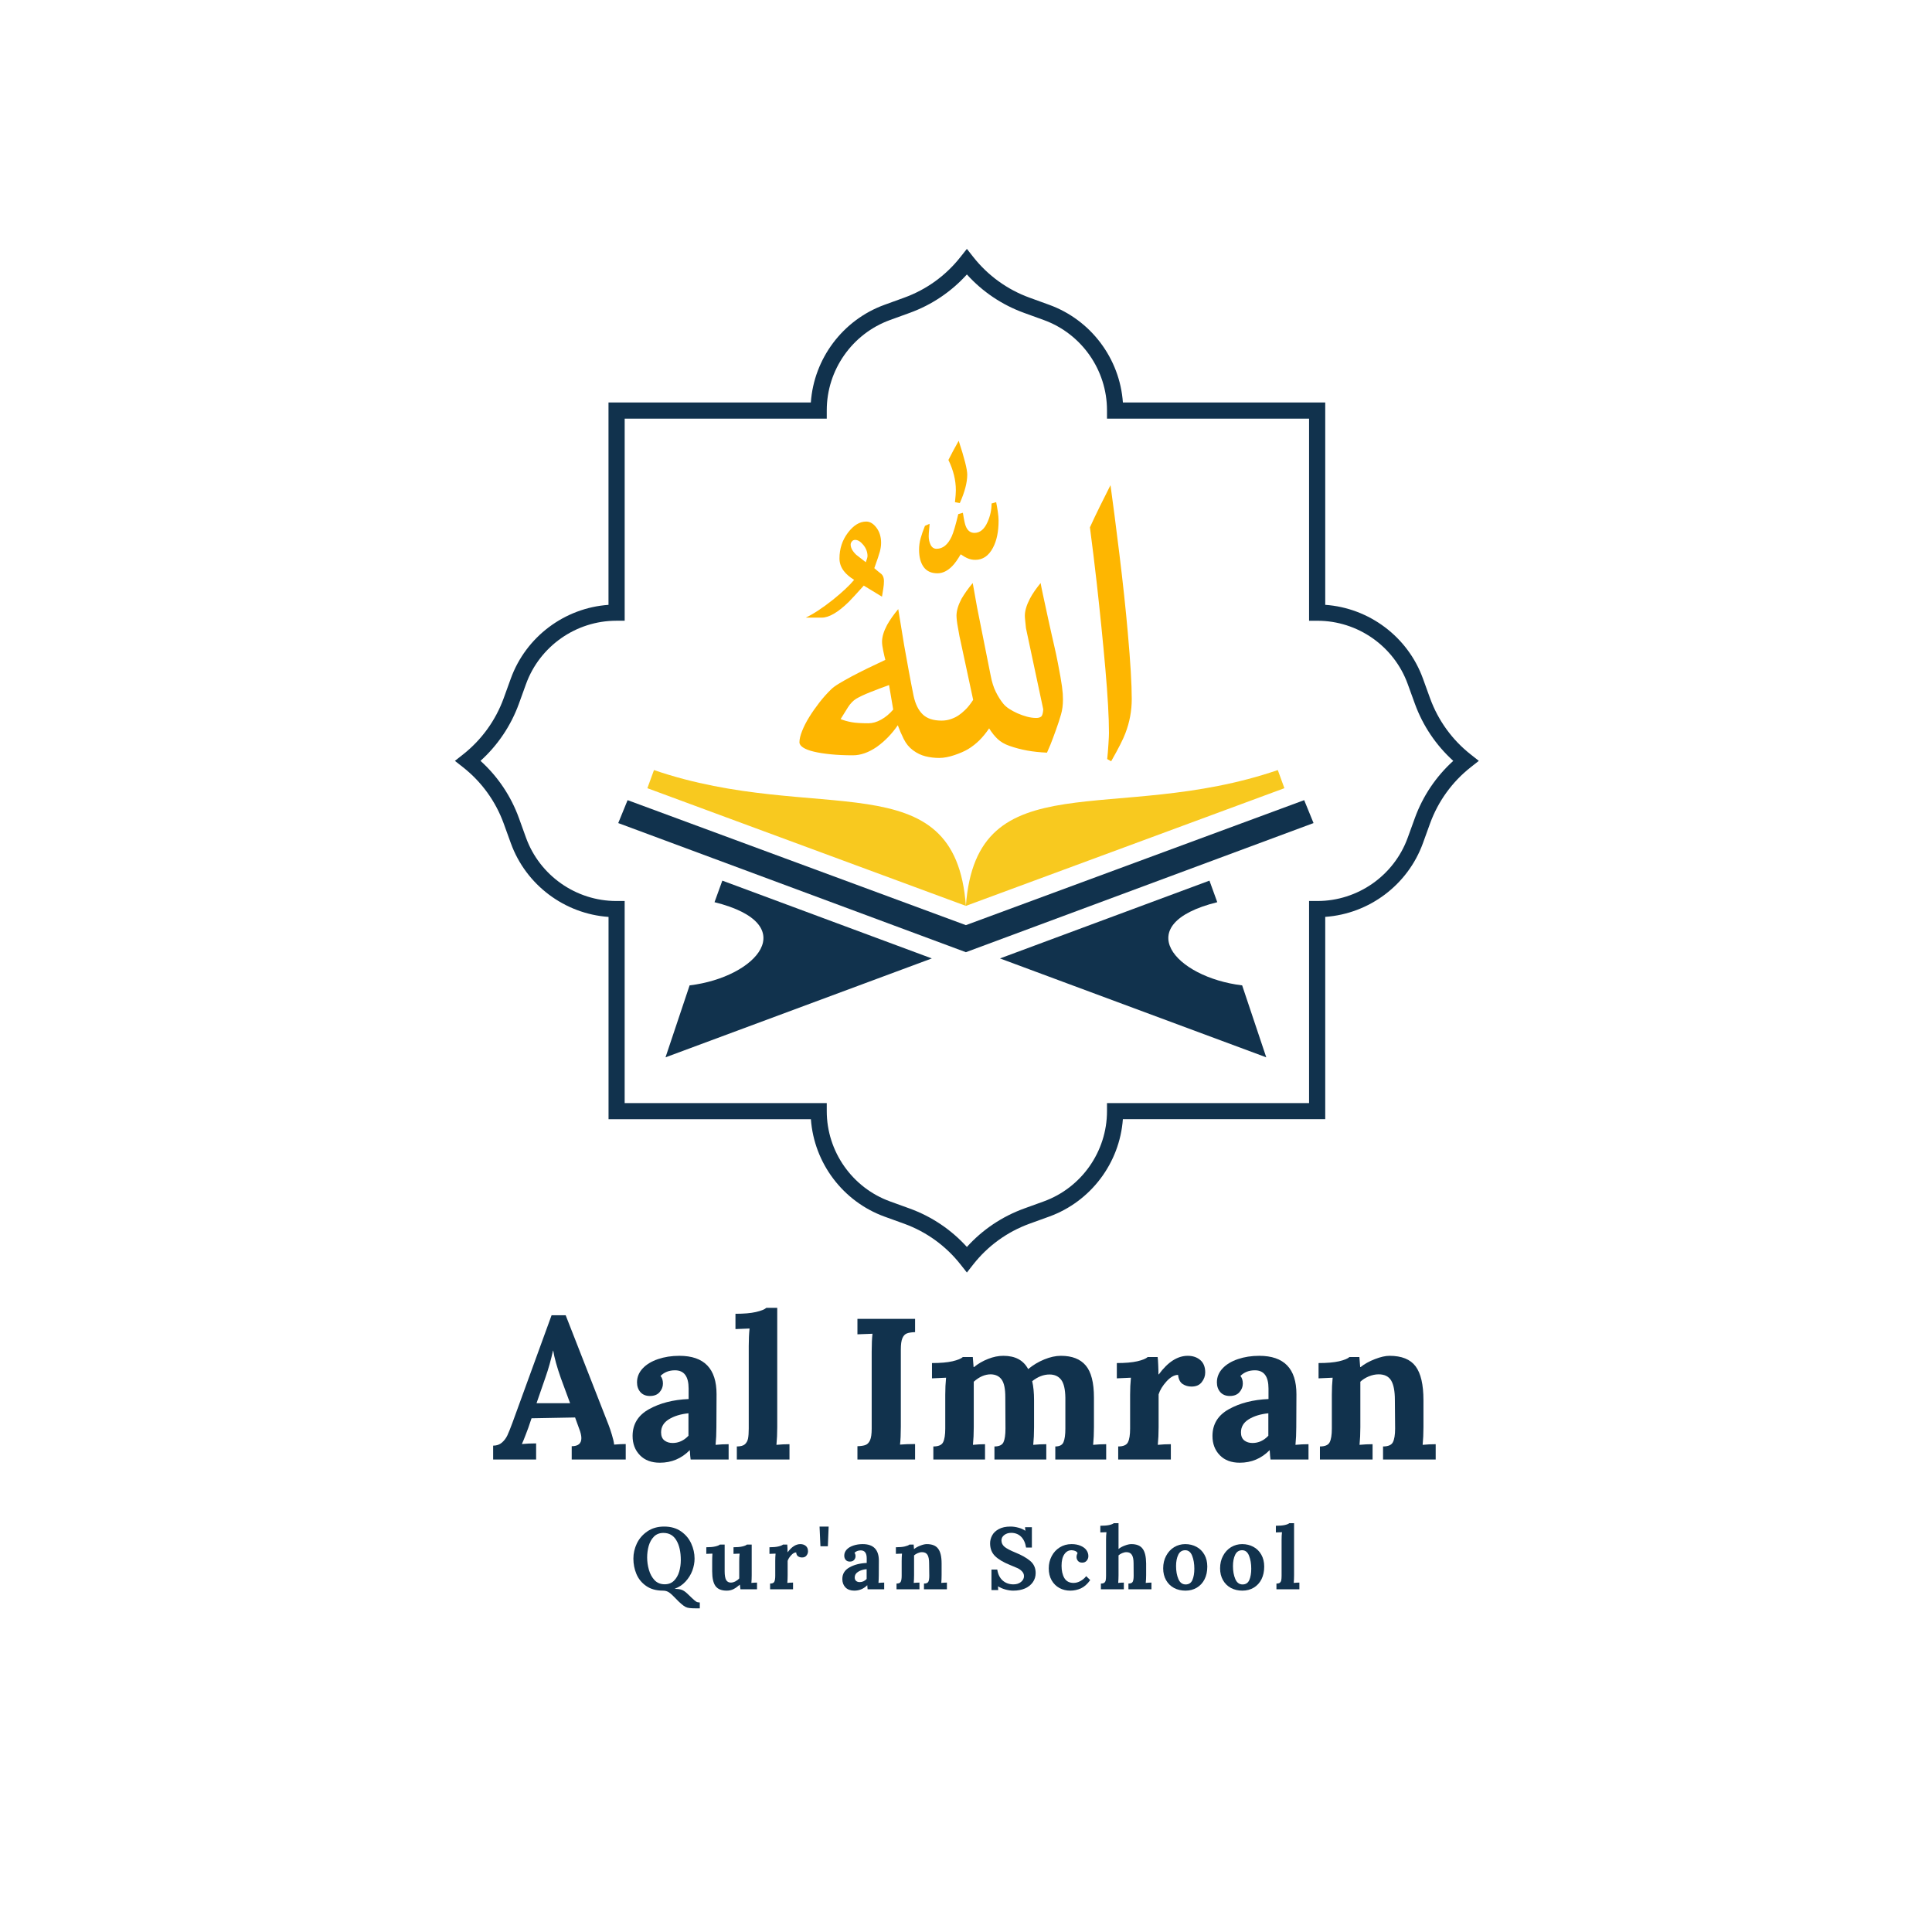 <svg xmlns="http://www.w3.org/2000/svg" xmlns:xlink="http://www.w3.org/1999/xlink" width="500" zoomAndPan="magnify" viewBox="0 0 375 375" height="500" preserveAspectRatio="xMidYMid meet" version="1.0"><defs><g/><clipPath id="709f0bb5d7"><path d="M 88.297 48.277 L 287.047 48.277 L 287.047 247 L 88.297 247 Z M 88.297 48.277 " clip-rule="nonzero"/></clipPath><clipPath id="c159f6e297"><path d="M 120 155 L 254.977 155 L 254.977 185 L 120 185 Z M 120 155 " clip-rule="nonzero"/></clipPath><clipPath id="69d602397e"><path d="M 129 170 L 181 170 L 181 205.234 L 129 205.234 Z M 129 170 " clip-rule="nonzero"/></clipPath><clipPath id="4dbc0e18fd"><path d="M 194 170 L 246 170 L 246 205.234 L 194 205.234 Z M 194 170 " clip-rule="nonzero"/></clipPath><clipPath id="9f6fb70326"><path d="M 155.172 85.555 L 219.672 85.555 L 219.672 147.762 L 155.172 147.762 Z M 155.172 85.555 " clip-rule="nonzero"/></clipPath></defs><rect x="-37.5" width="450" fill="#ffffff" y="-37.5" height="450" fill-opacity="1"/><rect x="-37.5" width="450" fill="#ffffff" y="-37.5" height="450" fill-opacity="1"/><g clip-path="url(#709f0bb5d7)"><path fill="#11324d" d="M 187.672 246.996 L 186.438 245.434 C 183.602 241.828 179.82 239.094 175.508 237.527 L 171.688 236.145 C 163.598 233.211 158.008 225.738 157.395 217.242 L 118.117 217.242 L 118.117 177.973 C 109.598 177.375 102.094 171.781 99.156 163.672 L 97.773 159.852 C 96.207 155.535 93.477 151.758 89.871 148.922 L 88.297 147.684 L 89.863 146.449 C 93.465 143.617 96.199 139.832 97.766 135.523 L 99.148 131.703 C 102.086 123.594 109.59 117.996 118.109 117.402 L 118.109 78.125 L 157.383 78.125 C 157.977 69.609 163.574 62.105 171.68 59.164 L 175.5 57.777 C 179.816 56.219 183.594 53.484 186.43 49.875 L 187.672 48.309 L 188.906 49.875 C 191.742 53.48 195.523 56.215 199.832 57.777 L 203.652 59.164 C 211.762 62.105 217.355 69.605 217.953 78.125 L 257.227 78.125 L 257.227 117.398 C 265.742 117.996 273.246 123.59 276.188 131.699 L 277.57 135.52 C 279.137 139.832 281.863 143.613 285.473 146.445 L 287.039 147.68 L 285.473 148.914 C 281.867 151.75 279.137 155.531 277.57 159.844 L 276.188 163.664 C 273.246 171.773 265.742 177.371 257.227 177.965 L 257.227 217.234 L 217.949 217.234 C 217.332 225.73 211.742 233.203 203.652 236.137 L 199.832 237.52 C 195.52 239.086 191.742 241.816 188.906 245.426 Z M 121.25 214.105 L 160.473 214.105 L 160.473 215.676 C 160.473 223.492 165.41 230.535 172.758 233.195 L 176.578 234.578 C 180.84 236.125 184.641 238.684 187.672 242.031 C 190.699 238.684 194.5 236.125 198.766 234.578 L 202.586 233.195 C 209.934 230.531 214.867 223.492 214.867 215.676 L 214.867 214.105 L 254.09 214.105 L 254.09 174.883 L 255.719 174.883 C 263.535 174.883 270.578 169.945 273.238 162.598 L 274.625 158.777 C 276.172 154.516 278.73 150.715 282.078 147.684 C 278.73 144.656 276.172 140.855 274.625 136.594 L 273.238 132.77 C 270.578 125.426 263.535 120.488 255.719 120.488 L 254.09 120.488 L 254.09 81.262 L 214.867 81.262 L 214.867 79.633 C 214.867 71.816 209.934 64.773 202.586 62.113 L 198.766 60.727 C 194.5 59.184 190.699 56.625 187.672 53.273 C 184.641 56.625 180.84 59.184 176.578 60.727 L 172.758 62.113 C 165.41 64.777 160.473 71.816 160.473 79.633 L 160.473 81.262 L 121.25 81.262 L 121.25 120.484 L 119.621 120.484 C 111.809 120.484 104.766 125.422 102.102 132.766 L 100.719 136.59 C 99.172 140.852 96.613 144.652 93.266 147.68 C 96.613 150.711 99.172 154.512 100.719 158.773 L 102.098 162.598 C 104.762 169.945 111.805 174.883 119.617 174.883 L 121.246 174.883 L 121.246 214.105 Z M 121.25 214.105 " fill-opacity="1" fill-rule="nonzero"/></g><g clip-path="url(#c159f6e297)"><path fill="#11324d" d="M 187.477 184.82 L 187.477 184.816 L 187.48 184.82 L 236.781 166.508 C 242.113 164.527 240.723 165.043 254.957 159.758 L 253.141 155.309 L 187.477 179.57 L 121.816 155.309 L 120 159.758 C 134.234 165.043 132.844 164.527 138.176 166.508 Z M 187.477 184.82 " fill-opacity="1" fill-rule="evenodd"/></g><path fill="#f8c91f" d="M 187.477 175.832 L 125.656 152.988 L 126.938 149.469 C 158.586 160.32 185.387 147.48 187.477 175.832 Z M 187.477 175.832 " fill-opacity="1" fill-rule="evenodd"/><path fill="#f8c91f" d="M 187.477 175.832 L 249.301 152.988 L 248.02 149.469 C 216.367 160.32 189.57 147.48 187.477 175.832 Z M 187.477 175.832 " fill-opacity="1" fill-rule="evenodd"/><g clip-path="url(#69d602397e)"><path fill="#11324d" d="M 129.176 205.227 L 180.863 186.031 L 140.203 170.93 L 138.688 175.113 C 155.902 179.398 146.902 189.688 133.852 191.262 Z M 129.176 205.227 " fill-opacity="1" fill-rule="evenodd"/></g><g clip-path="url(#4dbc0e18fd)"><path fill="#11324d" d="M 245.781 205.227 L 194.094 186.031 L 234.754 170.93 L 236.27 175.113 C 219.051 179.398 228.055 189.688 241.102 191.262 Z M 245.781 205.227 " fill-opacity="1" fill-rule="evenodd"/></g><g clip-path="url(#9f6fb70326)"><path fill="#feb601" d="M 172.566 132.969 C 171.289 133.426 170.078 133.887 168.93 134.344 C 167.781 134.801 166.867 135.227 166.184 135.629 C 165.59 136 165.059 136.551 164.594 137.277 C 164.125 138.008 163.648 138.77 163.164 139.574 C 163.793 139.832 164.492 140.027 165.27 140.172 C 166.051 140.316 167.148 140.387 168.566 140.387 C 169.359 140.387 170.184 140.152 171.031 139.68 C 171.883 139.207 172.66 138.559 173.371 137.73 Z M 188.805 113.164 L 189.656 117.922 L 192.289 131.125 C 192.52 132.355 192.852 133.414 193.293 134.301 C 193.73 135.188 194.223 135.957 194.758 136.613 C 195.039 136.957 195.426 137.289 195.906 137.602 C 196.391 137.914 196.922 138.199 197.5 138.457 C 198.082 138.715 198.691 138.93 199.324 139.102 C 199.965 139.273 200.57 139.355 201.137 139.355 C 201.531 139.355 201.844 139.273 202.07 139.102 C 202.301 138.93 202.441 138.457 202.496 137.688 L 199.137 121.91 C 199.078 121.34 199.027 120.852 198.988 120.449 C 198.945 120.055 198.922 119.734 198.922 119.512 C 198.922 118.566 199.25 117.465 199.902 116.207 C 200.188 115.664 200.508 115.141 200.859 114.645 C 201.215 114.141 201.59 113.648 201.984 113.164 C 202.043 113.535 202.191 114.285 202.434 115.414 C 202.676 116.543 203.004 118.082 203.43 120.023 C 203.688 121.195 203.906 122.195 204.094 123.027 C 204.277 123.852 204.445 124.598 204.602 125.25 C 204.758 125.91 204.895 126.508 205.004 127.055 C 205.117 127.598 205.23 128.168 205.348 128.766 C 205.543 129.801 205.707 130.672 205.836 131.387 C 205.961 132.098 206.059 132.723 206.133 133.25 C 206.203 133.777 206.25 134.242 206.281 134.641 C 206.309 135.043 206.32 135.41 206.32 135.758 C 206.32 136.844 206.195 137.812 205.941 138.676 C 205.828 139.07 205.684 139.535 205.516 140.066 C 205.348 140.598 205.16 141.129 204.961 141.676 C 204.766 142.219 204.574 142.738 204.391 143.234 C 204.203 143.738 204.043 144.156 203.902 144.504 L 203.219 146.09 C 201.859 146.031 200.586 145.895 199.391 145.684 C 198.199 145.465 197.039 145.164 195.906 144.762 C 195 144.445 194.25 144.012 193.652 143.453 C 193.059 142.895 192.504 142.203 191.992 141.375 C 191.371 142.285 190.73 143.066 190.082 143.711 C 189.426 144.352 188.703 144.918 187.914 145.402 C 187.574 145.605 187.176 145.801 186.723 146.004 C 186.266 146.203 185.785 146.387 185.277 146.559 C 184.766 146.734 184.258 146.867 183.746 146.969 C 183.234 147.07 182.754 147.117 182.301 147.117 C 181.395 147.117 180.508 147.012 179.641 146.797 C 178.777 146.582 177.965 146.191 177.199 145.617 C 176.465 145.074 175.863 144.348 175.41 143.43 C 174.957 142.516 174.574 141.633 174.262 140.77 C 173.102 142.457 171.742 143.859 170.184 144.973 C 168.594 146.062 167.047 146.605 165.547 146.605 C 163.961 146.605 162.527 146.539 161.254 146.41 C 159.977 146.281 158.887 146.113 157.977 145.895 C 157.07 145.684 156.375 145.414 155.895 145.102 C 155.414 144.789 155.172 144.445 155.172 144.074 C 155.172 143.477 155.344 142.742 155.688 141.887 C 156.023 141.027 156.484 140.129 157.066 139.188 C 157.648 138.246 158.309 137.301 159.043 136.355 C 159.781 135.41 160.543 134.555 161.34 133.785 C 161.652 133.473 162.16 133.098 162.867 132.672 C 163.578 132.242 164.398 131.777 165.332 131.277 C 166.27 130.777 167.301 130.258 168.418 129.711 C 169.539 129.168 170.676 128.625 171.844 128.082 C 171.785 127.883 171.719 127.625 171.652 127.312 C 171.578 127 171.508 126.668 171.438 126.324 C 171.367 125.984 171.309 125.66 171.266 125.363 C 171.227 125.062 171.203 124.797 171.203 124.57 C 171.203 123.625 171.527 122.539 172.18 121.309 C 172.723 120.34 173.445 119.309 174.348 118.227 L 175.496 125.25 C 175.809 127.027 176.117 128.723 176.414 130.336 C 176.711 131.945 177.012 133.527 177.328 135.07 C 177.664 136.641 178.25 137.836 179.09 138.652 C 179.926 139.469 181.152 139.871 182.766 139.871 C 183.422 139.871 184.043 139.766 184.637 139.551 C 185.23 139.34 185.73 139.086 186.129 138.797 C 186.469 138.574 186.871 138.238 187.336 137.793 C 187.809 137.352 188.324 136.703 188.891 135.844 L 186.379 124.141 C 186.266 123.68 186.184 123.266 186.129 122.898 C 186.07 122.523 186.016 122.195 185.953 121.91 C 185.844 121.34 185.766 120.852 185.723 120.449 C 185.68 120.055 185.656 119.734 185.656 119.512 C 185.656 118.539 185.988 117.438 186.637 116.207 C 186.922 115.723 187.242 115.23 187.594 114.727 C 187.949 114.23 188.352 113.711 188.805 113.164 Z M 166.004 104.793 C 165.723 104.793 165.504 104.895 165.348 105.098 C 165.191 105.297 165.113 105.492 165.113 105.695 C 165.113 106.324 165.465 106.98 166.176 107.668 L 168.047 109.125 C 168.27 108.555 168.383 108.152 168.383 107.926 C 168.383 107.152 168.113 106.438 167.578 105.777 C 167.039 105.125 166.512 104.793 166.004 104.793 Z M 168.129 101.234 C 168.871 101.234 169.531 101.637 170.129 102.438 C 170.723 103.234 171.02 104.207 171.02 105.352 C 171.02 105.895 170.941 106.461 170.785 107.047 C 170.629 107.633 170.27 108.711 169.703 110.281 C 170.156 110.684 170.625 111.07 171.105 111.441 C 171.418 111.754 171.574 112.199 171.574 112.77 C 171.574 113.254 171.531 113.754 171.445 114.27 C 171.363 114.781 171.277 115.301 171.191 115.816 L 167.66 113.668 C 166.242 115.238 165.281 116.285 164.77 116.801 C 162.676 118.855 160.914 119.883 159.5 119.883 L 156.395 119.883 C 157.898 119.168 159.656 118.012 161.668 116.414 C 163.48 114.953 164.859 113.668 165.789 112.551 C 164.914 112.012 164.25 111.441 163.793 110.84 C 163.223 110.098 162.941 109.281 162.941 108.395 C 162.941 106.512 163.488 104.844 164.578 103.402 C 165.672 101.961 166.855 101.234 168.129 101.234 Z M 193.355 97.473 C 193.465 98.016 193.574 98.625 193.672 99.297 C 193.773 99.969 193.824 100.559 193.824 101.074 C 193.824 103.219 193.453 104.977 192.715 106.348 C 191.895 107.891 190.762 108.664 189.316 108.664 C 188.805 108.664 188.34 108.574 187.914 108.406 C 187.488 108.234 187.008 107.965 186.469 107.59 C 185.871 108.621 185.32 109.391 184.809 109.906 C 183.902 110.82 182.953 111.277 181.961 111.277 C 180.766 111.277 179.875 110.871 179.281 110.055 C 178.688 109.238 178.391 108.121 178.391 106.691 C 178.391 105.949 178.488 105.219 178.688 104.504 C 178.883 103.789 179.168 102.973 179.535 102.062 L 180.43 101.672 C 180.43 101.902 180.402 102.277 180.344 102.789 C 180.289 103.305 180.262 103.734 180.262 104.074 C 180.262 104.707 180.387 105.27 180.645 105.77 C 180.895 106.266 181.281 106.52 181.789 106.52 C 183.008 106.52 183.988 105.719 184.723 104.121 C 185.062 103.375 185.488 101.93 186 99.789 L 186.895 99.531 C 187.117 100.934 187.305 101.789 187.445 102.102 C 187.785 102.992 188.352 103.434 189.145 103.434 C 190.223 103.434 191.074 102.719 191.695 101.293 C 192.207 100.145 192.461 98.961 192.461 97.73 Z M 215.547 94.172 C 216.004 97.43 216.578 101.891 217.273 107.547 C 217.969 113.207 218.512 118.309 218.91 122.852 C 219.418 128.516 219.672 132.785 219.672 135.672 C 219.672 137.957 219.262 140.172 218.438 142.316 C 218.016 143.461 217.094 145.273 215.676 147.762 L 214.91 147.332 C 215 146.504 215.074 145.543 215.145 144.461 C 215.219 143.375 215.25 142.645 215.25 142.273 C 215.25 139.301 215.016 135.148 214.551 129.816 C 214.082 124.492 213.52 118.926 212.871 113.121 C 212.473 109.605 212.035 106.02 211.555 102.359 C 212.121 101.102 212.766 99.746 213.488 98.285 C 214.211 96.832 214.898 95.457 215.547 94.172 Z M 186.082 85.555 C 187.191 88.93 187.742 91.113 187.742 92.113 C 187.742 93.656 187.258 95.504 186.297 97.645 L 185.359 97.473 C 185.477 96.414 185.531 95.648 185.531 95.156 C 185.531 93.215 185.051 91.254 184.086 89.281 C 184.625 88.199 185.293 86.957 186.082 85.555 Z M 186.082 85.555 " fill-opacity="1" fill-rule="evenodd"/></g><g fill="#11324d" fill-opacity="1"><g transform="translate(95.562, 283.287)"><g><path d="M 0.156 -2.688 C 0.832 -2.688 1.395 -2.879 1.844 -3.266 C 2.301 -3.66 2.66 -4.133 2.922 -4.688 C 3.18 -5.25 3.508 -6.066 3.906 -7.141 L 11.5 -28 L 14.234 -28 L 22.547 -6.75 C 22.754 -6.227 22.973 -5.582 23.203 -4.812 C 23.441 -4.051 23.586 -3.41 23.641 -2.891 C 24.492 -2.961 25.242 -3 25.891 -3 L 25.891 0 L 15.406 0 L 15.406 -2.578 C 16.656 -2.578 17.281 -3.098 17.281 -4.141 C 17.281 -4.648 17.133 -5.27 16.844 -6 L 16.062 -8.156 L 7.609 -8 L 6.984 -6.156 C 6.898 -5.945 6.723 -5.477 6.453 -4.75 C 6.18 -4.031 5.941 -3.445 5.734 -3 C 6.566 -3.082 7.488 -3.125 8.5 -3.125 L 8.5 0 L 0.156 0 Z M 15.094 -10.922 L 13.297 -15.797 C 12.547 -17.93 12.051 -19.711 11.812 -21.141 L 11.781 -21.141 C 11.363 -19.266 10.879 -17.547 10.328 -15.984 L 8.578 -10.922 Z M 15.094 -10.922 "/></g></g></g><g fill="#11324d" fill-opacity="1"><g transform="translate(121.614, 283.287)"><g><path d="M 6.469 0.625 C 4.832 0.625 3.539 0.141 2.594 -0.828 C 1.645 -1.805 1.172 -3.051 1.172 -4.562 C 1.172 -6.852 2.234 -8.586 4.359 -9.766 C 6.492 -10.953 9.055 -11.609 12.047 -11.734 L 12.047 -13.766 C 12.047 -16.129 11.164 -17.312 9.406 -17.312 C 8.258 -17.312 7.32 -16.945 6.594 -16.219 C 6.906 -15.852 7.062 -15.359 7.062 -14.734 C 7.062 -14.117 6.844 -13.562 6.406 -13.062 C 5.977 -12.57 5.352 -12.328 4.531 -12.328 C 3.75 -12.328 3.133 -12.578 2.688 -13.078 C 2.25 -13.586 2.031 -14.219 2.031 -14.969 C 2.031 -15.988 2.395 -16.891 3.125 -17.672 C 3.852 -18.453 4.848 -19.055 6.109 -19.484 C 7.367 -19.91 8.75 -20.125 10.25 -20.125 C 15.062 -20.125 17.469 -17.641 17.469 -12.672 L 17.438 -6.281 C 17.438 -5.031 17.383 -3.883 17.281 -2.844 C 18.133 -2.926 18.977 -2.969 19.812 -2.969 L 19.812 0 L 12.438 0 C 12.383 -0.332 12.332 -0.93 12.281 -1.797 L 12.25 -1.797 C 10.656 -0.18 8.727 0.625 6.469 0.625 Z M 8.938 -3.203 C 10.102 -3.203 11.129 -3.672 12.016 -4.609 L 12.016 -8.969 C 10.484 -8.812 9.211 -8.422 8.203 -7.797 C 7.203 -7.172 6.703 -6.328 6.703 -5.266 C 6.703 -4.566 6.914 -4.047 7.344 -3.703 C 7.781 -3.367 8.312 -3.203 8.938 -3.203 Z M 8.938 -3.203 "/></g></g></g><g fill="#11324d" fill-opacity="1"><g transform="translate(142.05, 283.287)"><g><path d="M 0.969 -2.531 C 1.676 -2.531 2.191 -2.664 2.516 -2.938 C 2.836 -3.219 3.047 -3.594 3.141 -4.062 C 3.234 -4.531 3.281 -5.176 3.281 -6 L 3.281 -22.031 C 3.281 -23.281 3.332 -24.41 3.438 -25.422 L 0.703 -25.312 L 0.703 -28.281 C 2.336 -28.281 3.66 -28.395 4.672 -28.625 C 5.691 -28.863 6.367 -29.133 6.703 -29.438 L 8.812 -29.438 L 8.812 -6.281 C 8.812 -5.031 8.758 -3.883 8.656 -2.844 C 9.508 -2.926 10.352 -2.969 11.188 -2.969 L 11.188 0 L 0.969 0 Z M 0.969 -2.531 "/></g></g></g><g fill="#11324d" fill-opacity="1"><g transform="translate(154.218, 283.287)"><g/></g></g><g fill="#11324d" fill-opacity="1"><g transform="translate(164.475, 283.287)"><g><path d="M 1.953 -2.578 C 2.648 -2.598 3.18 -2.68 3.547 -2.828 C 3.91 -2.973 4.195 -3.281 4.406 -3.75 C 4.613 -4.219 4.719 -4.957 4.719 -5.969 L 4.719 -20.906 C 4.719 -22.363 4.77 -23.531 4.875 -24.406 L 1.953 -24.297 L 1.953 -27.297 L 13.141 -27.297 L 13.141 -24.719 C 12.441 -24.695 11.91 -24.613 11.547 -24.469 C 11.18 -24.332 10.895 -24.031 10.688 -23.562 C 10.477 -23.094 10.375 -22.348 10.375 -21.328 L 10.375 -6.391 C 10.375 -4.941 10.32 -3.773 10.219 -2.891 C 11.051 -2.961 12.023 -3 13.141 -3 L 13.141 0 L 1.953 0 Z M 1.953 -2.578 "/></g></g></g><g fill="#11324d" fill-opacity="1"><g transform="translate(179.568, 283.287)"><g><path d="M 1.594 -2.531 C 2.582 -2.531 3.211 -2.801 3.484 -3.344 C 3.766 -3.895 3.906 -4.781 3.906 -6 L 3.906 -12.562 C 3.906 -13.727 3.957 -14.832 4.062 -15.875 L 1.328 -15.75 L 1.328 -18.719 C 2.961 -18.719 4.285 -18.832 5.297 -19.062 C 6.316 -19.301 6.992 -19.578 7.328 -19.891 L 9.25 -19.891 C 9.25 -19.836 9.301 -19.188 9.406 -17.938 L 9.484 -17.938 C 10.285 -18.594 11.191 -19.117 12.203 -19.516 C 13.223 -19.922 14.211 -20.125 15.172 -20.125 C 16.336 -20.125 17.316 -19.91 18.109 -19.484 C 18.91 -19.055 19.539 -18.41 20 -17.547 C 20.938 -18.328 21.977 -18.953 23.125 -19.422 C 24.27 -19.891 25.348 -20.125 26.359 -20.125 C 28.516 -20.125 30.117 -19.5 31.172 -18.25 C 32.234 -17 32.766 -14.922 32.766 -12.016 L 32.766 -6.281 C 32.766 -5.031 32.711 -3.883 32.609 -2.844 C 33.441 -2.926 34.285 -2.969 35.141 -2.969 L 35.141 0 L 25.266 0 L 25.266 -2.531 C 26.098 -2.531 26.629 -2.812 26.859 -3.375 C 27.098 -3.938 27.219 -4.812 27.219 -6 L 27.219 -11.969 C 27.195 -13.613 26.926 -14.781 26.406 -15.469 C 25.883 -16.156 25.129 -16.5 24.141 -16.5 C 22.992 -16.5 21.875 -16.066 20.781 -15.203 C 21.02 -14.172 21.141 -12.938 21.141 -11.5 L 21.141 -6.281 C 21.141 -5.031 21.086 -3.883 20.984 -2.844 C 21.816 -2.926 22.66 -2.969 23.516 -2.969 L 23.516 0 L 13.453 0 L 13.453 -2.531 C 14.359 -2.531 14.941 -2.801 15.203 -3.344 C 15.461 -3.895 15.594 -4.781 15.594 -6 L 15.562 -12.094 C 15.562 -13.707 15.328 -14.844 14.859 -15.5 C 14.391 -16.164 13.688 -16.508 12.75 -16.531 C 11.602 -16.531 10.5 -16.051 9.438 -15.094 L 9.438 -6.281 C 9.438 -5.031 9.383 -3.883 9.281 -2.844 C 10.113 -2.926 10.895 -2.969 11.625 -2.969 L 11.625 0 L 1.594 0 Z M 1.594 -2.531 "/></g></g></g><g fill="#11324d" fill-opacity="1"><g transform="translate(215.448, 283.287)"><g><path d="M 1.594 -2.531 C 2.582 -2.531 3.211 -2.801 3.484 -3.344 C 3.766 -3.895 3.906 -4.781 3.906 -6 L 3.906 -12.562 C 3.906 -13.727 3.957 -14.832 4.062 -15.875 L 1.328 -15.75 L 1.328 -18.719 C 2.961 -18.719 4.285 -18.832 5.297 -19.062 C 6.316 -19.301 6.992 -19.578 7.328 -19.891 L 9.25 -19.891 C 9.301 -19.504 9.336 -19 9.359 -18.375 C 9.391 -17.75 9.406 -17.133 9.406 -16.531 L 9.484 -16.531 C 11.242 -18.926 13.113 -20.125 15.094 -20.125 C 16.082 -20.125 16.895 -19.848 17.531 -19.297 C 18.164 -18.754 18.484 -17.953 18.484 -16.891 C 18.484 -16.211 18.258 -15.586 17.812 -15.016 C 17.375 -14.441 16.711 -14.156 15.828 -14.156 C 15.18 -14.156 14.602 -14.32 14.094 -14.656 C 13.594 -15 13.301 -15.586 13.219 -16.422 C 12.488 -16.422 11.738 -16 10.969 -15.156 C 10.207 -14.312 9.695 -13.473 9.438 -12.641 L 9.438 -6.281 C 9.438 -5.031 9.383 -3.883 9.281 -2.844 C 10.113 -2.926 10.957 -2.969 11.812 -2.969 L 11.812 0 L 1.594 0 Z M 1.594 -2.531 "/></g></g></g><g fill="#11324d" fill-opacity="1"><g transform="translate(234.168, 283.287)"><g><path d="M 6.469 0.625 C 4.832 0.625 3.539 0.141 2.594 -0.828 C 1.645 -1.805 1.172 -3.051 1.172 -4.562 C 1.172 -6.852 2.234 -8.586 4.359 -9.766 C 6.492 -10.953 9.055 -11.609 12.047 -11.734 L 12.047 -13.766 C 12.047 -16.129 11.164 -17.312 9.406 -17.312 C 8.258 -17.312 7.32 -16.945 6.594 -16.219 C 6.906 -15.852 7.062 -15.359 7.062 -14.734 C 7.062 -14.117 6.844 -13.562 6.406 -13.062 C 5.977 -12.57 5.352 -12.328 4.531 -12.328 C 3.75 -12.328 3.133 -12.578 2.688 -13.078 C 2.25 -13.586 2.031 -14.219 2.031 -14.969 C 2.031 -15.988 2.395 -16.891 3.125 -17.672 C 3.852 -18.453 4.848 -19.055 6.109 -19.484 C 7.367 -19.91 8.75 -20.125 10.25 -20.125 C 15.062 -20.125 17.469 -17.641 17.469 -12.672 L 17.438 -6.281 C 17.438 -5.031 17.383 -3.883 17.281 -2.844 C 18.133 -2.926 18.977 -2.969 19.812 -2.969 L 19.812 0 L 12.438 0 C 12.383 -0.332 12.332 -0.93 12.281 -1.797 L 12.25 -1.797 C 10.656 -0.18 8.727 0.625 6.469 0.625 Z M 8.938 -3.203 C 10.102 -3.203 11.129 -3.672 12.016 -4.609 L 12.016 -8.969 C 10.484 -8.812 9.211 -8.422 8.203 -7.797 C 7.203 -7.172 6.703 -6.328 6.703 -5.266 C 6.703 -4.566 6.914 -4.047 7.344 -3.703 C 7.781 -3.367 8.312 -3.203 8.938 -3.203 Z M 8.938 -3.203 "/></g></g></g><g fill="#11324d" fill-opacity="1"><g transform="translate(254.604, 283.287)"><g><path d="M 1.594 -2.531 C 2.582 -2.531 3.211 -2.801 3.484 -3.344 C 3.766 -3.895 3.906 -4.781 3.906 -6 L 3.906 -12.562 C 3.906 -13.727 3.957 -14.832 4.062 -15.875 L 1.328 -15.75 L 1.328 -18.719 C 2.961 -18.719 4.285 -18.832 5.297 -19.062 C 6.316 -19.301 6.992 -19.578 7.328 -19.891 L 9.25 -19.891 C 9.25 -19.836 9.301 -19.188 9.406 -17.938 L 9.484 -17.938 C 10.234 -18.539 11.16 -19.055 12.266 -19.484 C 13.367 -19.91 14.312 -20.125 15.094 -20.125 C 17.457 -20.125 19.145 -19.445 20.156 -18.094 C 21.176 -16.738 21.688 -14.539 21.688 -11.5 L 21.688 -6.281 C 21.688 -5.031 21.633 -3.883 21.531 -2.844 C 22.383 -2.926 23.227 -2.969 24.062 -2.969 L 24.062 0 L 13.844 0 L 13.844 -2.531 C 14.832 -2.531 15.469 -2.801 15.75 -3.344 C 16.039 -3.895 16.188 -4.781 16.188 -6 L 16.141 -11.547 C 16.141 -13.266 15.898 -14.523 15.422 -15.328 C 14.941 -16.129 14.129 -16.531 12.984 -16.531 C 12.359 -16.531 11.719 -16.395 11.062 -16.125 C 10.414 -15.852 9.875 -15.508 9.438 -15.094 L 9.438 -6.281 C 9.438 -5.031 9.383 -3.883 9.281 -2.844 C 10.113 -2.926 10.957 -2.969 11.812 -2.969 L 11.812 0 L 1.594 0 Z M 1.594 -2.531 "/></g></g></g><g fill="#11324d" fill-opacity="1"><g transform="translate(122.331, 308.477)"><g><path d="M 12.766 3.703 C 12.203 3.703 11.773 3.68 11.484 3.641 C 11.191 3.609 10.926 3.531 10.688 3.406 C 10.457 3.281 10.176 3.07 9.844 2.781 C 9.57 2.551 9.211 2.203 8.766 1.734 C 8.273 1.211 7.863 0.836 7.531 0.609 C 7.195 0.379 6.805 0.266 6.359 0.266 C 5.047 0.266 3.957 -0.035 3.094 -0.641 C 2.227 -1.242 1.598 -2.016 1.203 -2.953 C 0.805 -3.898 0.609 -4.898 0.609 -5.953 C 0.609 -6.961 0.832 -7.941 1.281 -8.891 C 1.738 -9.836 2.414 -10.617 3.312 -11.234 C 4.219 -11.859 5.305 -12.172 6.578 -12.172 C 7.879 -12.172 8.973 -11.859 9.859 -11.234 C 10.742 -10.617 11.398 -9.836 11.828 -8.891 C 12.266 -7.941 12.484 -6.961 12.484 -5.953 C 12.484 -5.172 12.336 -4.391 12.047 -3.609 C 11.754 -2.836 11.316 -2.133 10.734 -1.5 C 10.16 -0.875 9.469 -0.41 8.656 -0.109 L 8.656 -0.078 C 9.188 -0.078 9.617 -0.02 9.953 0.094 C 10.297 0.207 10.676 0.461 11.094 0.859 L 11.859 1.594 C 12.316 2.031 12.633 2.301 12.812 2.406 C 12.988 2.508 13.219 2.562 13.5 2.562 L 13.5 3.703 Z M 6.688 -0.969 C 7.414 -0.969 8.016 -1.195 8.484 -1.656 C 8.953 -2.125 9.289 -2.711 9.5 -3.422 C 9.707 -4.141 9.812 -4.883 9.812 -5.656 C 9.812 -7.27 9.523 -8.551 8.953 -9.5 C 8.391 -10.457 7.551 -10.938 6.438 -10.938 C 5.676 -10.938 5.062 -10.695 4.594 -10.219 C 4.125 -9.738 3.785 -9.133 3.578 -8.406 C 3.379 -7.688 3.281 -6.938 3.281 -6.156 C 3.281 -5.363 3.395 -4.566 3.625 -3.766 C 3.852 -2.973 4.219 -2.305 4.719 -1.766 C 5.227 -1.234 5.883 -0.969 6.688 -0.969 Z M 6.688 -0.969 "/></g></g></g><g fill="#11324d" fill-opacity="1"><g transform="translate(136.843, 308.477)"><g><path d="M 4.219 0.266 C 3.207 0.266 2.484 -0.023 2.047 -0.609 C 1.609 -1.203 1.391 -2.16 1.391 -3.484 L 1.391 -5.438 C 1.391 -5.914 1.406 -6.41 1.438 -6.922 L 0.25 -6.875 L 0.25 -8.156 C 0.969 -8.156 1.547 -8.207 1.984 -8.312 C 2.43 -8.414 2.727 -8.535 2.875 -8.672 L 3.812 -8.672 L 3.812 -3.469 C 3.812 -2.719 3.906 -2.164 4.094 -1.812 C 4.289 -1.469 4.598 -1.297 5.016 -1.297 C 5.297 -1.297 5.586 -1.375 5.891 -1.531 C 6.191 -1.688 6.441 -1.879 6.641 -2.109 L 6.641 -5.438 C 6.641 -5.969 6.664 -6.461 6.719 -6.922 L 5.531 -6.875 L 5.531 -8.156 C 6.238 -8.156 6.812 -8.207 7.25 -8.312 C 7.688 -8.414 7.977 -8.535 8.125 -8.672 L 9.062 -8.672 L 9.062 -2.734 C 9.062 -2.191 9.039 -1.691 9 -1.234 C 9.352 -1.273 9.719 -1.297 10.094 -1.297 L 10.094 0 L 6.875 0 L 6.766 -0.891 L 6.75 -0.891 C 6.332 -0.523 5.926 -0.238 5.531 -0.031 C 5.145 0.164 4.707 0.266 4.219 0.266 Z M 4.219 0.266 "/></g></g></g><g fill="#11324d" fill-opacity="1"><g transform="translate(148.772, 308.477)"><g><path d="M 0.703 -1.109 C 1.129 -1.109 1.398 -1.223 1.516 -1.453 C 1.641 -1.691 1.703 -2.082 1.703 -2.625 L 1.703 -5.469 C 1.703 -5.977 1.723 -6.461 1.766 -6.922 L 0.578 -6.875 L 0.578 -8.156 C 1.297 -8.156 1.875 -8.207 2.312 -8.312 C 2.75 -8.414 3.047 -8.535 3.203 -8.672 L 4.031 -8.672 C 4.051 -8.504 4.066 -8.281 4.078 -8 C 4.086 -7.727 4.094 -7.461 4.094 -7.203 L 4.125 -7.203 C 4.895 -8.242 5.711 -8.766 6.578 -8.766 C 7.004 -8.766 7.359 -8.645 7.641 -8.406 C 7.922 -8.176 8.062 -7.828 8.062 -7.359 C 8.062 -7.066 7.961 -6.797 7.766 -6.547 C 7.578 -6.297 7.289 -6.172 6.906 -6.172 C 6.625 -6.172 6.367 -6.242 6.141 -6.391 C 5.922 -6.535 5.797 -6.789 5.766 -7.156 C 5.441 -7.156 5.113 -6.969 4.781 -6.594 C 4.445 -6.227 4.223 -5.867 4.109 -5.516 L 4.109 -2.734 C 4.109 -2.191 4.086 -1.691 4.047 -1.234 C 4.41 -1.273 4.781 -1.297 5.156 -1.297 L 5.156 0 L 0.703 0 Z M 0.703 -1.109 "/></g></g></g><g fill="#11324d" fill-opacity="1"><g transform="translate(158.357, 308.477)"><g><path d="M 0.719 -12.172 L 2.484 -12.172 L 2.328 -8.344 L 0.891 -8.344 Z M 0.719 -12.172 "/></g></g></g><g fill="#11324d" fill-opacity="1"><g transform="translate(162.979, 308.477)"><g><path d="M 2.828 0.266 C 2.109 0.266 1.539 0.055 1.125 -0.359 C 0.719 -0.785 0.516 -1.328 0.516 -1.984 C 0.516 -2.984 0.977 -3.738 1.906 -4.25 C 2.832 -4.77 3.945 -5.055 5.25 -5.109 L 5.25 -6 C 5.25 -7.031 4.863 -7.547 4.094 -7.547 C 3.594 -7.547 3.188 -7.391 2.875 -7.078 C 3.008 -6.91 3.078 -6.691 3.078 -6.422 C 3.078 -6.148 2.984 -5.906 2.797 -5.688 C 2.609 -5.477 2.332 -5.375 1.969 -5.375 C 1.633 -5.375 1.367 -5.484 1.172 -5.703 C 0.984 -5.922 0.891 -6.195 0.891 -6.531 C 0.891 -6.969 1.047 -7.359 1.359 -7.703 C 1.68 -8.047 2.113 -8.305 2.656 -8.484 C 3.207 -8.672 3.812 -8.766 4.469 -8.766 C 6.562 -8.766 7.609 -7.688 7.609 -5.531 L 7.594 -2.734 C 7.594 -2.191 7.57 -1.691 7.531 -1.234 C 7.906 -1.273 8.273 -1.297 8.641 -1.297 L 8.641 0 L 5.422 0 C 5.398 -0.145 5.379 -0.406 5.359 -0.781 L 5.344 -0.781 C 4.645 -0.082 3.805 0.266 2.828 0.266 Z M 3.891 -1.391 C 4.398 -1.391 4.848 -1.594 5.234 -2 L 5.234 -3.906 C 4.566 -3.844 4.016 -3.672 3.578 -3.391 C 3.141 -3.117 2.922 -2.754 2.922 -2.297 C 2.922 -1.992 3.016 -1.766 3.203 -1.609 C 3.391 -1.461 3.617 -1.391 3.891 -1.391 Z M 3.891 -1.391 "/></g></g></g><g fill="#11324d" fill-opacity="1"><g transform="translate(173.311, 308.477)"><g><path d="M 0.703 -1.109 C 1.129 -1.109 1.398 -1.223 1.516 -1.453 C 1.641 -1.691 1.703 -2.082 1.703 -2.625 L 1.703 -5.469 C 1.703 -5.977 1.723 -6.461 1.766 -6.922 L 0.578 -6.875 L 0.578 -8.156 C 1.297 -8.156 1.875 -8.207 2.312 -8.312 C 2.75 -8.414 3.047 -8.535 3.203 -8.672 L 4.031 -8.672 C 4.031 -8.648 4.051 -8.363 4.094 -7.812 L 4.125 -7.812 C 4.457 -8.082 4.863 -8.305 5.344 -8.484 C 5.82 -8.672 6.234 -8.766 6.578 -8.766 C 7.609 -8.766 8.344 -8.469 8.781 -7.875 C 9.227 -7.289 9.453 -6.336 9.453 -5.016 L 9.453 -2.734 C 9.453 -2.191 9.43 -1.691 9.391 -1.234 C 9.754 -1.273 10.117 -1.297 10.484 -1.297 L 10.484 0 L 6.031 0 L 6.031 -1.109 C 6.469 -1.109 6.75 -1.223 6.875 -1.453 C 7 -1.691 7.062 -2.082 7.062 -2.625 L 7.031 -5.031 C 7.031 -5.781 6.926 -6.328 6.719 -6.672 C 6.508 -7.023 6.156 -7.203 5.656 -7.203 C 5.383 -7.203 5.109 -7.141 4.828 -7.016 C 4.547 -6.898 4.305 -6.754 4.109 -6.578 L 4.109 -2.734 C 4.109 -2.191 4.086 -1.691 4.047 -1.234 C 4.41 -1.273 4.781 -1.297 5.156 -1.297 L 5.156 0 L 0.703 0 Z M 0.703 -1.109 "/></g></g></g><g fill="#11324d" fill-opacity="1"><g transform="translate(185.546, 308.477)"><g/></g></g><g fill="#11324d" fill-opacity="1"><g transform="translate(191.443, 308.477)"><g><path d="M 5.219 0.266 C 4.75 0.266 4.25 0.191 3.719 0.047 C 3.195 -0.098 2.719 -0.301 2.281 -0.562 L 2.266 -0.562 L 2.312 0.156 L 1 0.156 L 1 -3.828 L 2.125 -3.828 C 2.27 -2.898 2.625 -2.188 3.188 -1.688 C 3.758 -1.195 4.453 -0.953 5.266 -0.953 C 5.859 -0.953 6.348 -1.109 6.734 -1.422 C 7.117 -1.734 7.312 -2.109 7.312 -2.547 C 7.312 -2.91 7.18 -3.223 6.922 -3.484 C 6.672 -3.742 6.391 -3.945 6.078 -4.094 C 5.766 -4.238 5.27 -4.445 4.594 -4.719 C 3.344 -5.219 2.383 -5.785 1.719 -6.422 C 1.062 -7.055 0.734 -7.891 0.734 -8.922 C 0.734 -9.441 0.863 -9.945 1.125 -10.438 C 1.383 -10.938 1.812 -11.348 2.406 -11.672 C 3 -12.004 3.766 -12.172 4.703 -12.172 C 5.191 -12.172 5.703 -12.098 6.234 -11.953 C 6.766 -11.816 7.207 -11.617 7.562 -11.359 L 7.578 -11.359 L 7.516 -12.047 L 8.844 -12.047 L 8.844 -8.094 L 7.719 -8.094 C 7.57 -9.02 7.242 -9.727 6.734 -10.219 C 6.234 -10.707 5.594 -10.953 4.812 -10.953 C 4.301 -10.953 3.859 -10.812 3.484 -10.531 C 3.117 -10.25 2.938 -9.898 2.938 -9.484 C 2.938 -8.984 3.145 -8.562 3.562 -8.219 C 3.988 -7.883 4.695 -7.516 5.688 -7.109 C 6.832 -6.648 7.766 -6.125 8.484 -5.531 C 9.211 -4.938 9.578 -4.145 9.578 -3.156 C 9.578 -2.488 9.395 -1.895 9.031 -1.375 C 8.664 -0.852 8.156 -0.445 7.5 -0.156 C 6.844 0.125 6.082 0.266 5.219 0.266 Z M 5.219 0.266 "/></g></g></g><g fill="#11324d" fill-opacity="1"><g transform="translate(203.032, 308.477)"><g><path d="M 4.703 0.266 C 3.93 0.266 3.227 0.094 2.594 -0.25 C 1.969 -0.594 1.469 -1.086 1.094 -1.734 C 0.719 -2.391 0.531 -3.164 0.531 -4.062 C 0.531 -4.914 0.719 -5.703 1.094 -6.422 C 1.469 -7.141 1.988 -7.707 2.656 -8.125 C 3.332 -8.551 4.098 -8.766 4.953 -8.766 C 5.641 -8.766 6.227 -8.656 6.719 -8.438 C 7.219 -8.227 7.594 -7.945 7.844 -7.594 C 8.094 -7.238 8.219 -6.852 8.219 -6.438 C 8.219 -6.094 8.109 -5.797 7.891 -5.547 C 7.68 -5.297 7.395 -5.172 7.031 -5.172 C 6.664 -5.172 6.391 -5.281 6.203 -5.5 C 6.016 -5.727 5.922 -5.984 5.922 -6.266 C 5.922 -6.523 5.988 -6.773 6.125 -7.016 C 6.02 -7.223 5.852 -7.367 5.625 -7.453 C 5.395 -7.535 5.172 -7.578 4.953 -7.578 C 4.367 -7.578 3.898 -7.312 3.547 -6.781 C 3.191 -6.258 3.016 -5.52 3.016 -4.562 C 3.016 -3.594 3.195 -2.797 3.562 -2.172 C 3.938 -1.547 4.531 -1.234 5.344 -1.234 C 5.789 -1.234 6.234 -1.352 6.672 -1.594 C 7.117 -1.832 7.492 -2.148 7.797 -2.547 L 8.578 -1.781 C 8.016 -1 7.41 -0.461 6.766 -0.172 C 6.117 0.117 5.43 0.266 4.703 0.266 Z M 4.703 0.266 "/></g></g></g><g fill="#11324d" fill-opacity="1"><g transform="translate(213.262, 308.477)"><g><path d="M 0.422 -1.109 C 0.734 -1.109 0.957 -1.164 1.094 -1.281 C 1.238 -1.406 1.328 -1.566 1.359 -1.766 C 1.398 -1.973 1.422 -2.258 1.422 -2.625 L 1.422 -9.609 C 1.422 -10.148 1.445 -10.641 1.5 -11.078 L 0.312 -11.031 L 0.312 -12.328 C 1.02 -12.328 1.594 -12.375 2.031 -12.469 C 2.477 -12.57 2.773 -12.691 2.922 -12.828 L 3.844 -12.828 L 3.844 -7.812 C 4.164 -8.082 4.57 -8.305 5.062 -8.484 C 5.551 -8.672 5.973 -8.766 6.328 -8.766 C 7.348 -8.766 8.078 -8.469 8.516 -7.875 C 8.961 -7.289 9.191 -6.336 9.203 -5.016 L 9.203 -2.734 C 9.203 -2.191 9.176 -1.691 9.125 -1.234 C 9.488 -1.273 9.859 -1.297 10.234 -1.297 L 10.234 0 L 5.766 0 L 5.766 -1.109 C 6.191 -1.109 6.469 -1.223 6.594 -1.453 C 6.719 -1.691 6.781 -2.082 6.781 -2.625 L 6.766 -5.031 C 6.766 -5.781 6.656 -6.328 6.438 -6.672 C 6.219 -7.023 5.867 -7.203 5.391 -7.203 C 5.117 -7.203 4.836 -7.141 4.547 -7.016 C 4.266 -6.898 4.031 -6.754 3.844 -6.578 L 3.844 -2.734 C 3.844 -2.191 3.82 -1.691 3.781 -1.234 C 4.145 -1.273 4.508 -1.297 4.875 -1.297 L 4.875 0 L 0.422 0 Z M 0.422 -1.109 "/></g></g></g><g fill="#11324d" fill-opacity="1"><g transform="translate(225.242, 308.477)"><g><path d="M 4.859 0.266 C 4.035 0.266 3.297 0.094 2.641 -0.25 C 1.984 -0.602 1.469 -1.109 1.094 -1.766 C 0.719 -2.422 0.531 -3.188 0.531 -4.062 C 0.531 -4.977 0.723 -5.789 1.109 -6.5 C 1.492 -7.219 2.008 -7.773 2.656 -8.172 C 3.312 -8.566 4.031 -8.766 4.812 -8.766 C 5.625 -8.766 6.352 -8.586 7 -8.234 C 7.645 -7.891 8.156 -7.383 8.531 -6.719 C 8.906 -6.062 9.094 -5.289 9.094 -4.406 C 9.094 -3.457 8.914 -2.633 8.562 -1.938 C 8.207 -1.238 7.707 -0.695 7.062 -0.312 C 6.426 0.07 5.691 0.266 4.859 0.266 Z M 4.891 -0.938 C 5.516 -0.938 5.953 -1.223 6.203 -1.797 C 6.453 -2.379 6.578 -3.109 6.578 -3.984 C 6.578 -4.953 6.438 -5.789 6.156 -6.5 C 5.875 -7.219 5.426 -7.578 4.812 -7.578 C 4.188 -7.578 3.734 -7.281 3.453 -6.688 C 3.172 -6.102 3.031 -5.379 3.031 -4.516 C 3.031 -3.535 3.18 -2.691 3.484 -1.984 C 3.785 -1.285 4.254 -0.938 4.891 -0.938 Z M 4.891 -0.938 "/></g></g></g><g fill="#11324d" fill-opacity="1"><g transform="translate(236.288, 308.477)"><g><path d="M 4.859 0.266 C 4.035 0.266 3.297 0.094 2.641 -0.25 C 1.984 -0.602 1.469 -1.109 1.094 -1.766 C 0.719 -2.422 0.531 -3.188 0.531 -4.062 C 0.531 -4.977 0.723 -5.789 1.109 -6.5 C 1.492 -7.219 2.008 -7.773 2.656 -8.172 C 3.312 -8.566 4.031 -8.766 4.812 -8.766 C 5.625 -8.766 6.352 -8.586 7 -8.234 C 7.645 -7.891 8.156 -7.383 8.531 -6.719 C 8.906 -6.062 9.094 -5.289 9.094 -4.406 C 9.094 -3.457 8.914 -2.633 8.562 -1.938 C 8.207 -1.238 7.707 -0.695 7.062 -0.312 C 6.426 0.07 5.691 0.266 4.859 0.266 Z M 4.891 -0.938 C 5.516 -0.938 5.953 -1.223 6.203 -1.797 C 6.453 -2.379 6.578 -3.109 6.578 -3.984 C 6.578 -4.953 6.438 -5.789 6.156 -6.5 C 5.875 -7.219 5.426 -7.578 4.812 -7.578 C 4.188 -7.578 3.734 -7.281 3.453 -6.688 C 3.172 -6.102 3.031 -5.379 3.031 -4.516 C 3.031 -3.535 3.18 -2.691 3.484 -1.984 C 3.785 -1.285 4.254 -0.938 4.891 -0.938 Z M 4.891 -0.938 "/></g></g></g><g fill="#11324d" fill-opacity="1"><g transform="translate(247.334, 308.477)"><g><path d="M 0.422 -1.109 C 0.734 -1.109 0.957 -1.164 1.094 -1.281 C 1.238 -1.406 1.328 -1.566 1.359 -1.766 C 1.398 -1.973 1.422 -2.258 1.422 -2.625 L 1.422 -9.609 C 1.422 -10.148 1.445 -10.641 1.5 -11.078 L 0.312 -11.031 L 0.312 -12.328 C 1.02 -12.328 1.594 -12.375 2.031 -12.469 C 2.477 -12.57 2.773 -12.691 2.922 -12.828 L 3.844 -12.828 L 3.844 -2.734 C 3.844 -2.191 3.82 -1.691 3.781 -1.234 C 4.145 -1.273 4.508 -1.297 4.875 -1.297 L 4.875 0 L 0.422 0 Z M 0.422 -1.109 "/></g></g></g></svg>